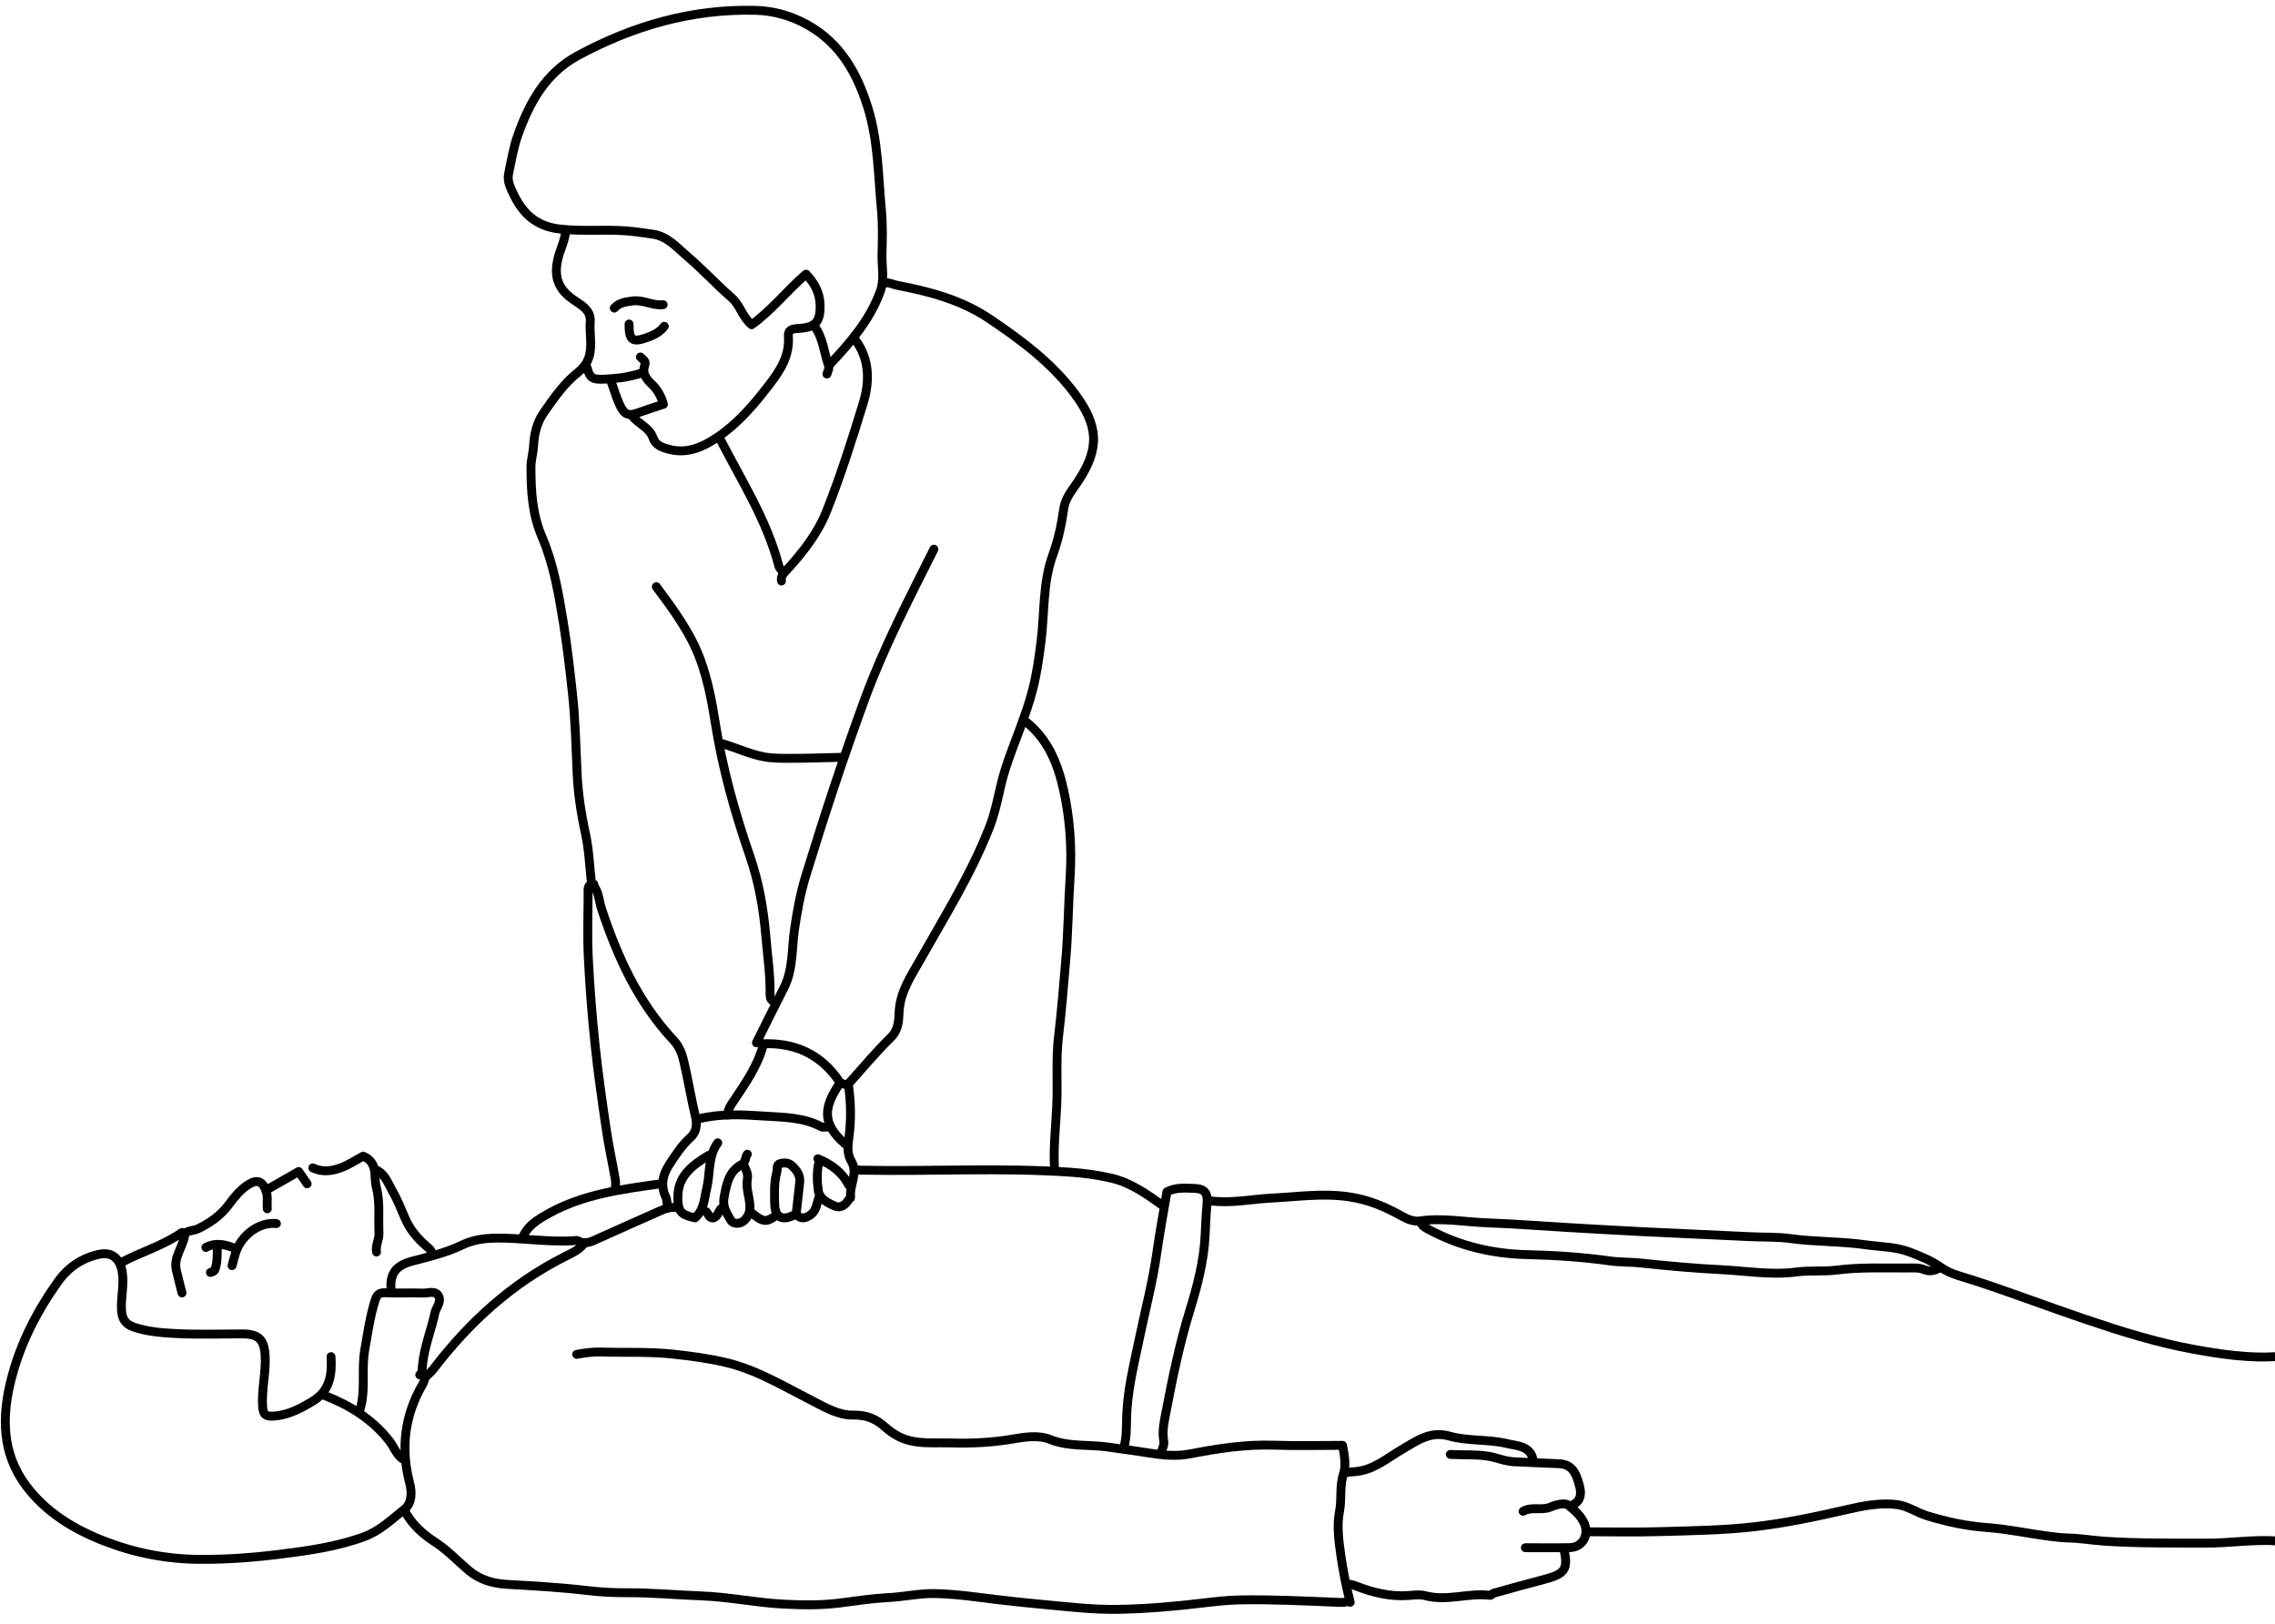 <?xml version="1.0" encoding="utf-8"?>
<!-- Generator: Adobe Illustrator 16.0.0, SVG Export Plug-In . SVG Version: 6.00 Build 0)  -->
<!DOCTYPE svg PUBLIC "-//W3C//DTD SVG 1.1//EN" "http://www.w3.org/Graphics/SVG/1.1/DTD/svg11.dtd">
<svg version="1.1" id="Layer_1" xmlns="http://www.w3.org/2000/svg" xmlns:xlink="http://www.w3.org/1999/xlink" x="0px" y="0px"
	 width="512px" height="365.5px" viewBox="0 0 512 365.5" enable-background="new 0 0 512 365.5" xml:space="preserve">
<g>
	<path fill="none" stroke="#000000" stroke-width="2" stroke-linecap="round" stroke-linejoin="round" stroke-miterlimit="10" d="
		M91.136,340.199c1.618,2.99,3.98,5.137,6.86,6.992c2.719,1.754,4.983,4.207,7.481,6.313c2.504,2.11,5.391,2.956,8.695,3.144
		c6.066,0.346,12.139,0.686,18.188,1.406c2.868,0.342,5.821,0.486,8.695,0.473c5.65-0.024,11.266,0.507,16.893,0.72
		c6.161,0.231,12.278,1.542,18.441,1.849c4.237,0.211,8.51,0.288,12.813-0.281c3.548-0.473,7.127-1.008,10.732-1.192
		c3.507-0.181,7.006-0.979,10.497-0.908c4.709,0.097,9.401,0.798,14.092,1.371c3.313,0.406,6.65,0.742,9.979,1.054
		c5.699,0.53,11.386,1.228,17.148,1.127c6.53-0.111,12.991-0.684,19.469-1.47c2.597-0.315,5.262-0.598,7.922-0.651
		c7.264-0.146,14.51,0.246,21.761,0.525c0.854,0.033,1.738,0.165,2.56-0.245"/>
	<path fill="none" stroke="#000000" stroke-width="2" stroke-linecap="round" stroke-linejoin="round" stroke-miterlimit="10" d="
		M186.88,81.896c4.585-4.891,8.949-9.937,11.259-16.386c0.957-2.672,0.298-5.486,0.361-8.193c0.076-3.3,0.188-6.667-0.126-9.978
		c-0.733-7.715-0.711-15.532-3.037-23.045c-2.409-7.78-6.186-14.537-13.576-18.687c-3.661-2.056-7.637-3.185-11.778-3.286
		c-14.246-0.346-27.474,3.458-39.937,10.196c-7.25,3.919-10.904,10.581-13.516,17.941c-0.991,2.792-1.468,5.773-2.076,8.69
		c-0.324,1.554,0.365,2.973,1.007,4.346c2.099,4.486,5.115,7.434,10.478,8.056c4.98,0.577,9.919,0.061,14.86,0.412
		c2.056,0.146,4.102,0.463,6.145,0.757c3.276,0.471,5.343,2.959,7.638,4.908c3.492,2.964,6.61,6.365,10.061,9.382
		c1.952,1.707,2.465,4.413,4.515,6.088c4.618-3.313,8.002-7.776,12.249-11.385c1.94,2.058,3.086,4.242,3.158,6.874
		c0.104,3.87-1.023,5.128-4.854,5.35c-1.291,0.074-2.412,0.208-2.286,1.816c0.332,4.253-1.839,7.637-4.188,10.695
		c-3.34,4.352-6.911,8.644-11.484,11.776c-3.296,2.258-6.905,4.064-11.233,2.908c-1.593-0.425-2.989-0.916-3.569-2.596
		c-0.804-2.329-3.275-3.054-4.614-4.862"/>
	<path fill="none" stroke="#000000" stroke-width="2" stroke-linecap="round" stroke-linejoin="round" stroke-miterlimit="10" d="
		M74.497,305.383c0.251,3.992-0.198,7.65-4.083,10.006c-2.719,1.648-5.415,3.11-8.711,3.373c-1.845,0.148-2.478-0.27-2.601-2.111
		c-0.254-3.787,0.747-7.484,0.58-11.269c-0.167-3.78-1.388-5.118-5.152-5.118c-4.864,0-9.737,0.178-14.589-0.063
		c-3.263-0.162-6.563-0.377-9.743-1.438c-1.986-0.662-2.733-1.813-2.856-3.873c-0.175-2.914,0.68-5.752,0.137-8.724
		c-0.514-2.812-2.272-4.455-5.202-3.813c-3.854,0.844-6.925,2.928-9.216,6.136c-4.747,6.649-8.43,13.827-10.482,21.762
		c-2.208,8.532-2.227,16.896,3.353,24.285c4.444,5.886,10.578,9.644,17.373,12.305c6.9,2.703,14.031,4.113,21.498,4.177
		c6.186,0.051,12.331-0.412,18.421-1.182c6.316-0.797,12.648-1.679,18.73-3.922c3.634-1.341,6.245-3.95,9.102-6.205
		c1.617-1.277,1.718-3.684,1.133-5.916c-2.013-7.691-1.156-15.064,2.82-21.993c0.473-0.823,0.793-1.489,0.216-2.313
		c-0.096-0.137-0.324-0.206-0.505-0.246c-0.063-0.014-0.167,0.154-0.252,0.24"/>
	<path fill="none" stroke="#000000" stroke-width="2" stroke-linecap="round" stroke-linejoin="round" stroke-miterlimit="10" d="
		M303.872,360.68c-0.892-3.459-1.59-6.945-2.099-10.488c-0.478-3.334-0.933-6.754-0.311-9.963c0.549-2.828-0.036-5.677,0.922-8.545
		c0.545-1.632,0.239-4.06-0.238-6.332c-5.185,0-10.311,0.142-15.426-0.035c-6.434-0.225-12.679,0.756-18.967,1.974
		c-3.04,0.588-6.27,0.269-9.475-0.263c-2.854-0.473-5.795-0.813-8.667-1.258c-4.437-0.688-8.981,0.008-13.395-1.785
		c-2.344-0.952-5.459-0.549-8.109-0.086c-4.774,0.834-9.548,1.057-14.35,0.908c-2.73-0.086-5.436,0.161-8.217-0.344
		c-2.59-0.469-4.553-1.63-6.351-3.234c-2.092-1.869-4.194-2.754-7.197-2.69c-3.36,0.069-6.436-1.82-9.493-3.376
		c-6.232-3.173-12.273-6.85-19.181-8.477c-3.95-0.93-7.968-1.455-12.019-1.888c-5.3-0.565-10.588-0.289-15.879-0.459
		c-1.914-0.062-3.771,0.183-5.632,0.532"/>
	<path fill="none" stroke="#000000" stroke-width="2" stroke-linecap="round" stroke-linejoin="round" stroke-miterlimit="10" d="
		M319.744,275.175c0.344,0.81,0.987,1.16,1.768,1.581c6.973,3.753,14.365,5.488,22.295,5.668c6.15,0.141,12.317,0.549,18.44,1.405
		c2.356,0.33,4.771,0.235,7.169,0.495c5.957,0.643,11.945,1.186,17.918,1.484c5.617,0.28,11.275,1.267,16.877,0.527
		c3.103-0.408,6.179-0.059,9.225-0.445c5.286-0.67,10.582-0.432,15.878-0.457c1.285-0.008,2.553-0.14,3.872,0.414
		c0.966,0.403,2.26,0.213,3.296-0.434"/>
	<path fill="none" stroke="#000000" stroke-width="2" stroke-linecap="round" stroke-linejoin="round" stroke-miterlimit="10" d="
		M184.32,261.607c-0.558,2.113-0.434,4.311-0.162,6.388c0.247,1.88,2.192,2.823,3.781,3.514c1.129,0.49,2.367-0.22,3.045-1.448
		c0.111-0.203,0.5-0.371,0.479-0.514c-0.405-2.734,1.798-5.367,0.093-8.236c-0.864-1.453-0.802-3.16-0.527-5.106
		c0.554-3.915,0.501-8.011-0.118-12.192c3.097-3.431,6.175-7.142,9.595-10.504c1.742-1.712,1.754-3.883,1.844-5.699
		c0.229-4.586,2.661-8.06,4.752-11.769c5.534-9.813,11.516-19.389,15.629-29.947c1.65-4.235,2.164-8.764,3.554-13.066
		c1.942-6.011,4.604-11.774,6.158-17.915c0.894-3.532,1.396-7.124,1.85-10.745c0.813-6.489,0.365-13.222,2.632-19.417
		c1.273-3.481,1.978-6.929,2.495-10.533c0.335-2.341,1.976-4.201,3.264-6.155c4.94-7.49,4.438-12.588-0.827-19.663
		c-5.131-6.894-11.964-11.966-19.077-16.777c-6.391-4.322-13.466-6.163-20.798-7.583c-1.018-0.197-1.977-0.767-3.071-0.521"/>
	<path fill="none" stroke="#000000" stroke-width="2" stroke-linecap="round" stroke-linejoin="round" stroke-miterlimit="10" d="
		M272.384,270.313c4.658,0.631,9.228-0.392,13.832-0.621c5.687-0.285,11.353-1.137,17.168-0.315
		c4.562,0.644,8.429,2.297,12.289,4.476c1.117,0.631,2.603,1.172,3.804,0.991c5.164-0.768,10.259,0.25,15.368,0.429
		c5.802,0.203,11.604,0.678,17.407,1.01c6.059,0.346,12.112,0.72,18.177,1.009c7.852,0.375,15.7,0.733,23.55,1.092
		c2.979,0.138,6.007,0.015,8.961,0.421c5.613,0.773,11.292,0.594,16.914,1.4c3.34,0.479,6.768,0.422,9.963,1.654
		c2.423,0.934,4.789,1.881,7.003,3.441c2.258,1.594,5.229,2.202,7.89,3.079c8.232,2.713,16.331,5.792,24.535,8.571
		c8.075,2.734,16.217,5.304,24.597,6.81c6.052,1.089,12.197,2.011,18.416,1.625"/>
	<path fill="none" stroke="#000000" stroke-width="2" stroke-linecap="round" stroke-linejoin="round" stroke-miterlimit="10" d="
		M127.232,52.456c-0.203,1.961-1.153,3.709-1.625,5.61c-0.996,4.01-0.15,6.88,3.345,9.34c1.641,1.155,4.103,2.293,3.887,5.016
		c-0.309,3.896,1.409,8.103-2.72,11.357c-3.112,2.454-5.471,5.82-7.754,9.124c-1.545,2.238-2.138,4.78-2.279,7.427
		c-0.086,1.637-0.592,3.185-0.591,4.863c0.003,5.37,0.277,10.52,2.484,15.673c2.587,6.041,3.717,12.609,4.783,19.136
		c0.875,5.359,1.485,10.734,2.074,16.127c0.653,5.972,0.771,11.942,1.044,17.923c0.207,4.547,0.896,9.09,1.881,13.589
		c0.805,3.672,0.931,7.493,1.357,11.247"/>
	<path fill="none" stroke="#000000" stroke-width="2" stroke-linecap="round" stroke-linejoin="round" stroke-miterlimit="10" d="
		M230.656,162.279c5.058,3.898,7.335,9.414,8.671,15.368c1.453,6.476,1.929,13.097,1.507,19.7c-0.41,6.4-0.443,12.82-1.014,19.2
		c-0.496,5.547-0.905,11.113-1.577,16.633c-0.636,5.228-0.183,10.423-0.417,15.627c-0.211,4.692-0.771,9.373-0.514,14.082"/>
	<path fill="none" stroke="#000000" stroke-width="2" stroke-linecap="round" stroke-linejoin="round" stroke-miterlimit="10" d="
		M357.12,344.809c5.462,0,10.927,0.129,16.383-0.033c7.087-0.209,14.208-0.291,21.237-1.092c7.069-0.807,14.063-2.297,21.024-3.902
		c3.553-0.818,7.243-1.534,10.987-1.122c2.524,0.276,4.576,1.817,6.92,2.536c4.417,1.354,8.894,2.33,13.554,2.664
		c4.634,0.334,9.217,1.334,13.833,1.947c1.528,0.203,3.118,0.369,4.608,0.407c2.669,0.067,5.283,0.536,7.928,0.712
		c7.682,0.51,15.361,0.417,23.044,0.438c5.211,0.014,10.396-0.851,15.616-0.509"/>
	<path fill="none" stroke="#000000" stroke-width="2" stroke-linecap="round" stroke-linejoin="round" stroke-miterlimit="10" d="
		M133.632,199.015c-1.565,0.056-1.272,1.225-1.274,2.176c-0.013,4.778-0.197,9.567,0.041,14.333c0.327,6.58,0.84,13.158,1.528,19.71
		c0.674,6.418,1.603,12.813,2.546,19.2c0.545,3.689,1.363,7.337,2.004,11.016c0.13,0.743,0.019,1.532,0.019,2.3"/>
	<path fill="none" stroke="#000000" stroke-width="2" stroke-linecap="round" stroke-linejoin="round" stroke-miterlimit="10" d="
		M147.712,132.071c3.872,5.221,7.757,10.43,9.987,16.639c1.612,4.489,2.513,9.178,3.246,13.837
		c1.625,10.332,4.42,20.339,7.819,30.174c2.024,5.855,3.055,11.804,3.579,17.937c0.372,4.352,1.015,8.679,0.967,13.061
		c-0.009,0.805,0.12,1.518,1.026,1.792"/>
	<path fill="none" stroke="#000000" stroke-width="2" stroke-linecap="round" stroke-linejoin="round" stroke-miterlimit="10" d="
		M252.928,325.863c0.618-2.178,0.573-4.504,0.621-6.659c0.133-6.044,1.609-11.832,2.811-17.64
		c1.359-6.571,3.085-13.063,4.017-19.729c0.635-4.542,1.495-9.052,2.251-13.558c1.981-1.041,4.099-0.828,6.173-0.764
		c2.396,0.072,3.076,1.104,2.842,3.567c-0.219,2.298-0.304,4.625-0.416,6.915c-0.291,5.847-1.725,11.368-3.425,16.896
		c-2.272,7.39-3.864,14.959-5.3,22.541c-0.419,2.209-1.02,4.553-0.6,6.89c0.174,0.954-0.323,1.716-0.525,2.563"/>
	<path fill="none" stroke="#000000" stroke-width="2" stroke-linecap="round" stroke-linejoin="round" stroke-miterlimit="10" d="
		M210.176,123.624c-5.556,11.102-11.301,22.129-15.58,33.805c-4.829,13.176-9.214,26.511-13.315,39.933
		c-1.168,3.823-1.863,7.761-2.459,11.748c-0.666,4.45-0.268,9.134-2.428,13.335c-2.095,4.072-4.106,8.187-6.154,12.283"/>
	<path fill="none" stroke="#000000" stroke-width="2" stroke-linecap="round" stroke-linejoin="round" stroke-miterlimit="10" d="
		M352,348.902c0.961,4.349,0.179,5.433-4.605,6.666c-3.768,0.974-7.514,2.033-11.263,3.074c-0.282,0.078-0.538,0.504-0.769,0.475
		c-4.868-0.631-9.713,1.398-14.608,0.074c-1.192-0.322-2.552-0.125-3.826-0.034c-4.103,0.288-7.989-0.673-11.749-2.136
		c-0.629-0.244-1.188-0.385-1.818-0.438"/>
	<path fill="none" stroke="#000000" stroke-width="2" stroke-linecap="round" stroke-linejoin="round" stroke-miterlimit="10" d="
		M192.512,76.52c3.279,4.443,3.225,9.424,1.729,14.317c-2.5,8.177-5.088,16.355-8.243,24.293c-1.944,4.89-5.273,9.154-8.857,13.091
		c-0.687,0.755-1.474,1.401-1.269,2.57"/>
	<path fill="none" stroke="#000000" stroke-width="2" stroke-linecap="round" stroke-linejoin="round" stroke-miterlimit="10" d="
		M133.632,199.399c1.175,1.504,1.173,3.427,1.737,5.138c3.589,10.893,8.294,21.165,16.222,29.642
		c1.843,1.971,2.217,4.348,2.737,6.701c0.773,3.498,1.348,7.032,2.198,10.523c0.308,1.267,0.429,3.236-1.1,4.611
		c-1.998,1.798-3.47,4.069-4.927,6.343c-1.491,2.326-1.79,4.75-0.643,7.141c0.342,0.715,0.059,1.546,0.672,2.094"/>
	<path fill="none" stroke="#000000" stroke-width="2" stroke-linecap="round" stroke-linejoin="round" stroke-miterlimit="10" d="
		M261.632,271.335c-3.575-2.543-7.147-5.116-11.522-6.13c-3.028-0.702-6.087-1.123-9.21-1.337
		c-15.697-1.078-31.408-0.144-47.107-0.457c-0.425-0.009-0.932-0.231-1.28,0.243"/>
	<path fill="none" stroke="#000000" stroke-width="2" stroke-linecap="round" stroke-linejoin="round" stroke-miterlimit="10" d="
		M345.088,328.936c-0.469-3.513-3.683-3.433-5.916-3.979c-4.239-1.037-8.777-0.496-13.015-1.698
		c-4.347-1.231-7.434,1.168-10.772,3.104c-2.973,1.725-5.604,4.027-9.186,4.736c-1.135,0.227-2.246,0.194-3.352,0.396"/>
	<path fill="none" stroke="#000000" stroke-width="2" stroke-linecap="round" stroke-linejoin="round" stroke-miterlimit="10" d="
		M131.328,280.039c-1.071,1.365-2.649,2.05-4.112,2.784c-11.994,6.017-21.595,14.801-29.691,25.366
		c-0.509,0.666-1.183,1.203-1.78,1.802"/>
	<path fill="none" stroke="#000000" stroke-width="2" stroke-linecap="round" stroke-linejoin="round" stroke-miterlimit="10" d="
		M162.048,98.792c4.811,9.384,10.577,18.33,13.252,28.688c0.176,0.685,0.999,0.896,0.828,1.648"/>
	<path fill="none" stroke="#000000" stroke-width="2" stroke-linecap="round" stroke-linejoin="round" stroke-miterlimit="10" d="
		M94.977,309.225c0.003-4.354,1.58-8.394,2.644-12.522c0.151-0.586,0.212-1.259,0.463-1.798c0.463-0.998,1.139-2.098,0.67-3.059
		c-0.721-1.475-2.314-0.728-3.522-0.769c-2.813-0.095-5.635,0.057-8.445-0.068c-1.308-0.059-1.93,0.325-2.33,1.567
		c-1.185,3.677-1.688,7.472-2.363,11.256c-0.821,4.602,0.332,9.333-1.197,13.839"/>
	<path fill="none" stroke="#000000" stroke-width="2" stroke-linecap="round" stroke-linejoin="round" stroke-miterlimit="10" d="
		M179.2,273.127c0.256-2.304,0.499-4.609,0.772-6.911c0.197-1.663-0.661-2.809-1.795-3.842c-0.756-0.688-1.72-0.659-2.551-0.465
		c-0.993,0.229-0.606,1.272-0.806,1.993c-0.655,2.371-0.52,4.777-0.469,7.177c0.065,3.038,1.77,3.864,4.593,2.304"/>
	<path fill="none" stroke="#000000" stroke-width="2" stroke-linecap="round" stroke-linejoin="round" stroke-miterlimit="10" d="
		M157.185,251.879c4.897-1.262,9.922-0.966,14.84-0.646c4.303,0.278,8.8,0.259,12.823,2.41c0.398,0.213,1.009,0.029,1.521,0.029"/>
	<path fill="none" stroke="#000000" stroke-width="2" stroke-linecap="round" stroke-linejoin="round" stroke-miterlimit="10" d="
		M148.736,266.473c-8.713,1.209-17.474,2.334-25.313,6.711c-2.188,1.223-4.508,2.563-5.664,5.063"/>
	<path fill="none" stroke="#000000" stroke-width="2" stroke-linecap="round" stroke-linejoin="round" stroke-miterlimit="10" d="
		M84.736,263.398c1.969,0.935,2.57,2.965,3.541,4.635c1.126,1.938,1.97,4.05,2.847,6.123c1.033,2.443,2.64,4.416,4.609,6.152
		c0.637,0.561,1.393,1.084,1.548,2.033"/>
	<path fill="none" stroke="#000000" stroke-width="2" stroke-linecap="round" stroke-linejoin="round" stroke-miterlimit="10" d="
		M152.32,271.848c-1.374-0.213-2.613,0.213-3.842,0.764c-4.602,2.061-9.228,4.07-13.813,6.166c-1.516,0.691-2.943,1.488-4.625,0.51
		c-0.191-0.111-0.504-0.03-0.759-0.014c-5.905,0.404-11.762-0.647-17.665-0.572c-2.72,0.035-5.245,0.408-7.683,1.587
		c-3.502,1.692-7.283,2.584-11.014,3.558c-3.92,1.022-5.342,2.875-4.854,6.946"/>
	<path fill="none" stroke="#000000" stroke-width="2" stroke-linecap="round" stroke-linejoin="round" stroke-miterlimit="10" d="
		M353.536,338.919c2.015-0.698,2.44-2.286,2.021-4.09c-0.894-3.843-2.109-5.236-4.839-5.351c-3.331-0.14-6.66-0.263-9.987-0.431
		c-2.079-0.104-3.886-0.948-5.863-1.26c-2.846-0.448-5.65-0.231-8.467-0.39"/>
	<path fill="none" stroke="#000000" stroke-width="2" stroke-linecap="round" stroke-linejoin="round" stroke-miterlimit="10" d="
		M60.161,272.104c-0.123-1.276,0.18-2.56-0.236-3.847c-0.779-2.411-2.054-2.891-4.125-1.544c-1.772,1.153-3.087,2.792-4.28,4.412
		c-1.865,2.532-4.316,4.21-7.015,5.501c-0.975,0.466-2.777,0.325-2.925,1.38c-0.383,2.723-2.581,4.992-1.894,7.92
		c0.402,1.713,0.849,3.415,1.275,5.121"/>
	<path fill="none" stroke="#000000" stroke-width="2" stroke-linecap="round" stroke-linejoin="round" stroke-miterlimit="10" d="
		M70.4,262.889c2.133,1.051,4.327,0.726,6.382-0.05c1.771-0.667,3.384-1.752,4.945-2.587c3.446,1.438,2.325,4.605,2.964,6.999
		c0.891,3.339,0.423,6.813,0.602,10.226c0.081,1.526-0.826,2.854-0.557,4.354"/>
	<path fill="none" stroke="#000000" stroke-width="2" stroke-linecap="round" stroke-linejoin="round" stroke-miterlimit="10" d="
		M190.464,244.199c-0.512-0.213-1.246-0.278-1.503-0.662c-4.174-6.229-10.062-8.892-17.442-8.576
		c-0.163,0.007-0.341-0.319-0.511-0.49"/>
	<path fill="none" stroke="#000000" stroke-width="2" stroke-linecap="round" stroke-linejoin="round" stroke-miterlimit="10" d="
		M171.776,235.239c-1.248,4.696-4.001,8.591-6.642,12.554c-0.638,0.957-1.388,1.915-1.294,3.19"/>
	<path fill="none" stroke="#000000" stroke-width="2" stroke-linecap="round" stroke-linejoin="round" stroke-miterlimit="10" d="
		M162.561,167.399c3.083,0.901,5.983,2.292,9.193,2.931c2.098,0.418,4.117,0.368,6.167,0.371c3.84,0.007,7.68-0.144,11.52-0.229"/>
	<path fill="none" stroke="#000000" stroke-width="2" stroke-linecap="round" stroke-linejoin="round" stroke-miterlimit="10" d="
		M41.473,277.734c-0.341-0.64-0.814-0.098-1.005,0.029c-4.075,2.713-8.786,4.109-13.075,6.37"/>
	<path fill="none" stroke="#000000" stroke-width="2" stroke-linecap="round" stroke-linejoin="round" stroke-miterlimit="10" d="
		M72.96,314.087c5.704,2.218,10.764,5.321,14.622,10.218c1.061,1.346,1.579,3.082,3.042,4.118"/>
	<path fill="none" stroke="#000000" stroke-width="2" stroke-linecap="round" stroke-linejoin="round" stroke-miterlimit="10" d="
		M161.536,257.255c-2.259,3.063-1.659,6.841-2.488,10.259c-0.577,2.377-0.582,4.879-2.657,6.633
		c-3.206-0.709-3.768-1.484-3.841-4.347c-0.129-5.041,3.234-7.479,6.938-9.729"/>
	<path fill="none" stroke="#000000" stroke-width="2" stroke-linecap="round" stroke-linejoin="round" stroke-miterlimit="10" d="
		M149.249,68.583c-2.366,0.302-4.489-1.177-6.921-0.833c-1.555,0.22-2.994,0.363-4.087,1.601"/>
	<path fill="none" stroke="#000000" stroke-width="2" stroke-linecap="round" stroke-linejoin="round" stroke-miterlimit="10" d="
		M141.568,72.936c0,3.67,0.704,4.249,4.084,3.04c1.445-0.517,2.885-1.204,3.852-2.528"/>
	<path fill="none" stroke="#000000" stroke-width="2" stroke-linecap="round" stroke-linejoin="round" stroke-miterlimit="10" d="
		M343.296,348.393c3.328,0,6.657,0.051,9.983-0.018c2.775-0.059,4.394-2.674,3.311-5.354c-0.726-1.797-2.284-3.092-3.677-4.223
		c-0.739-0.601-2.745-0.084-3.957,0.44c-2.021,0.875-4.257-0.181-6.172,0.959"/>
	<path fill="none" stroke="#000000" stroke-width="2" stroke-linecap="round" stroke-linejoin="round" stroke-miterlimit="10" d="
		M167.424,262.375c0.506,0.962,0.978,1.916,0.776,3.074c-0.362,2.085,0.522,4.066,0.576,6.14c0.037,1.441-0.558,2.521-1.413,3.261
		c-0.771,0.668-2.36,0.813-2.937-0.228c-0.84-1.517-1.875-2.931-1.467-5.101c0.563-2.994,1.016-5.801,3.96-7.391
		c0.97-0.523,0.738-1.607,1.273-2.316"/>
	<path fill="none" stroke="#000000" stroke-width="2" stroke-linecap="round" stroke-linejoin="round" stroke-miterlimit="10" d="
		M62.208,275.432c-3.806-0.423-7.924,2.547-9.211,6.657c-0.291,0.929-0.517,1.876-0.773,2.813"/>
	<path fill="none" stroke="#000000" stroke-width="2" stroke-linecap="round" stroke-linejoin="round" stroke-miterlimit="10" d="
		M188.928,243.943c-3.354,5.031-4.267,8.836,1.28,13.568"/>
	<path fill="none" stroke="#000000" stroke-width="2" stroke-linecap="round" stroke-linejoin="round" stroke-miterlimit="10" d="
		M137.472,85.735c0.688,1.79,1.175,3.642,2.001,5.398c0.865,1.84,1.661,2.684,3.919,1.858c1.945-0.711,3.936-1.33,5.927-1.991
		c-0.537-1.824-1.352-3.289-2.626-4.502c-1.236-1.178-2.281-2.426-1.559-4.353c0.332-0.885-0.555-1.251-1.006-1.786"/>
	<path fill="none" stroke="#000000" stroke-width="2" stroke-linecap="round" stroke-linejoin="round" stroke-miterlimit="10" d="
		M183.296,73.447c1.934,2.581,2.122,5.776,3.126,8.685c0.31,0.896-0.157,1.393-0.311,2.067"/>
	<path fill="none" stroke="#000000" stroke-width="2" stroke-linecap="round" stroke-linejoin="round" stroke-miterlimit="10" d="
		M190.976,266.729c-1.475-2.937-3.968-4.679-6.912-5.89"/>
	<path fill="none" stroke="#000000" stroke-width="2" stroke-linecap="round" stroke-linejoin="round" stroke-miterlimit="10" d="
		M184.32,269.543c-0.532,1.313-0.538,2.875-1.795,3.837c-1.096,0.838-2.216,1.185-3.325,0.003"/>
	<path fill="none" stroke="#000000" stroke-width="2" stroke-linecap="round" stroke-linejoin="round" stroke-miterlimit="10" d="
		M132.096,82.664c0.79,2.781,1.132,2.934,5.888,2.558c2.183-0.172,4.329-0.539,6.4-1.278"/>
	<path fill="none" stroke="#000000" stroke-width="2" stroke-linecap="round" stroke-linejoin="round" stroke-miterlimit="10" d="
		M69.121,266.473c-0.592-0.857-1.184-1.716-1.903-2.758c-2.349,1.344-4.703,2.689-7.057,4.036"/>
	<path fill="none" stroke="#000000" stroke-width="2" stroke-linecap="round" stroke-linejoin="round" stroke-miterlimit="10" d="
		M48.896,280.551c-0.004,1.725,0.071,3.443-0.486,5.129c-0.201,0.607-0.664,0.564-1.05,0.76"/>
	<path fill="none" stroke="#000000" stroke-width="2" stroke-linecap="round" stroke-linejoin="round" stroke-miterlimit="10" d="
		M168.96,272.871c2.773,2.271,3.427,2.359,5.632,0.77"/>
	<path fill="none" stroke="#000000" stroke-width="2" stroke-linecap="round" stroke-linejoin="round" stroke-miterlimit="10" d="
		M162.561,271.848c-0.913,0.563-0.862,1.983-2.049,2.305c-1.118,0.097-1.046-1.196-1.791-1.536"/>
	<path fill="none" stroke="#000000" stroke-width="2" stroke-linecap="round" stroke-linejoin="round" stroke-miterlimit="10" d="
		M52.993,281.063c-2.187-0.908-4.387-1.48-6.656-0.256"/>
</g>
</svg>
